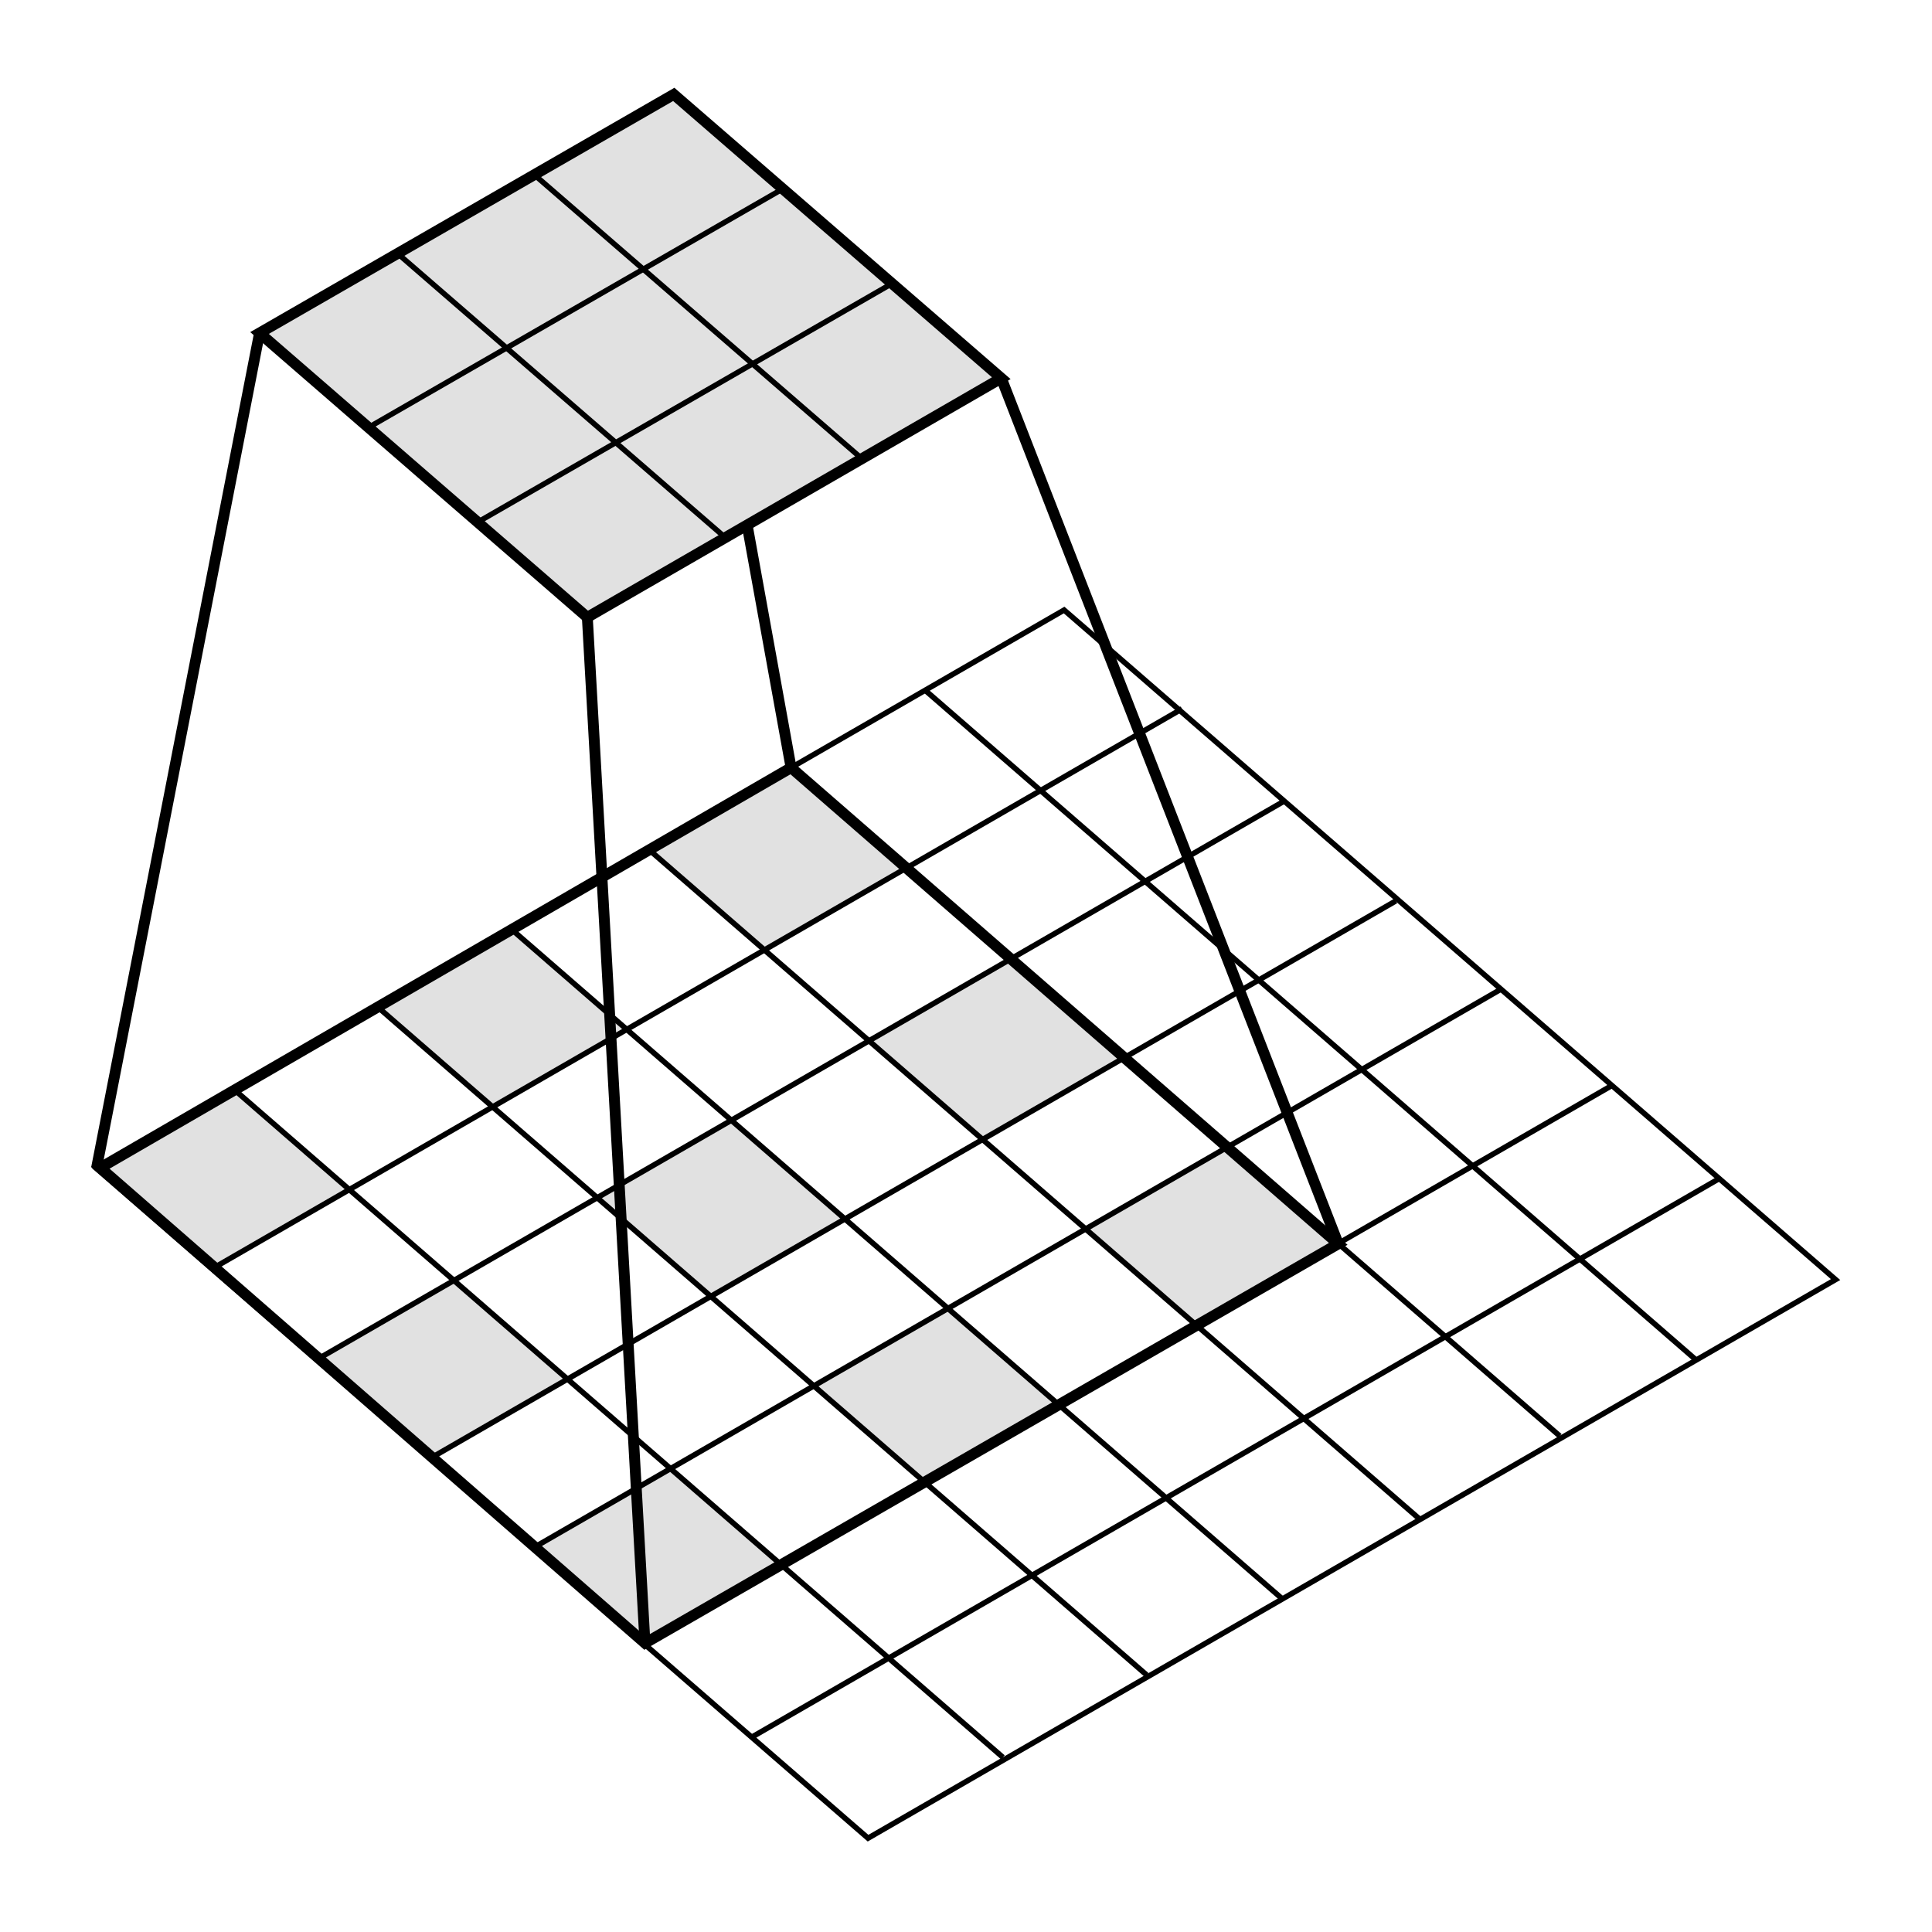 <?xml version="1.0" encoding="UTF-8" standalone="no"?>
<!-- Created with Inkscape (http://www.inkscape.org/) -->

<svg
   xmlns:dc="http://purl.org/dc/elements/1.1/"
   xmlns:cc="http://creativecommons.org/ns#"
   xmlns:rdf="http://www.w3.org/1999/02/22-rdf-syntax-ns#"
   xmlns:svg="http://www.w3.org/2000/svg"
   xmlns="http://www.w3.org/2000/svg"
   xmlns:sodipodi="http://sodipodi.sourceforge.net/DTD/sodipodi-0.dtd"
   xmlns:inkscape="http://www.inkscape.org/namespaces/inkscape"
   width="50mm"
   height="50mm"
   viewBox="0 0 50 50"
   version="1.1"
   id="svg8"
   inkscape:version="0.92.5 (2060ec1f9f, 2020-04-08)"
   sodipodi:docname="dilated-convolution.svg">
  <defs
     id="defs2" />
  <sodipodi:namedview
     id="base"
     pagecolor="#ffffff"
     bordercolor="#666666"
     borderopacity="1.0"
     inkscape:pageopacity="0.0"
     inkscape:pageshadow="2"
     inkscape:zoom="11.250056"
     inkscape:cx="69.239257"
     inkscape:cy="46.135988"
     inkscape:document-units="mm"
     inkscape:current-layer="layer1"
     showgrid="false"
     showborder="true"
     width="200mm"
     showguides="true"
     inkscape:guide-bbox="true"
     inkscape:window-width="2488"
     inkscape:window-height="1376"
     inkscape:window-x="1512"
     inkscape:window-y="517"
     inkscape:window-maximized="1">
    <inkscape:grid
       type="xygrid"
       id="grid815"
       units="mm"
       spacingx="10"
       spacingy="10"
       empspacing="4"
       dotted="false" />
  </sodipodi:namedview>
  <g
     inkscape:label="Layer 1"
     inkscape:groupmode="layer"
     id="layer1"
     transform="translate(0,-247)">
    <g
       id="g399"
       transform="matrix(1.516,0,0,1.516,-30.219,-113.217)">
      <path
         inkscape:connector-curvature="0"
         id="path207"
         d="m 21.582,257.56 16.517,-9.536 13.17,11.43 -16.517,9.536 z"
         style="fill:none;fill-opacity:1;stroke:black;stroke-width:0.093;stroke-linecap:butt;stroke-linejoin:miter;stroke-dasharray:none;stroke-opacity:1;marker-start:none;marker-end:none" />
      <path
         inkscape:connector-curvature="0"
         id="path272-0"
         d="m 23.595,259.247 16.517,-9.536"
         style="fill:none;fill-opacity:1;stroke:black;stroke-width:0.093;stroke-linecap:butt;stroke-linejoin:miter;stroke-dasharray:none;stroke-opacity:1;marker-start:none;marker-end:none" />
      <path
         inkscape:connector-curvature="0"
         id="path272-6"
         d="m 25.349,260.816 16.517,-9.536"
         style="fill:none;fill-opacity:1;stroke:black;stroke-width:0.093;stroke-linecap:butt;stroke-linejoin:miter;stroke-dasharray:none;stroke-opacity:1;marker-start:none;marker-end:none" />
      <path
         inkscape:connector-curvature="0"
         id="path272-2"
         d="m 27.244,262.526 16.517,-9.536"
         style="fill:none;fill-opacity:1;stroke:black;stroke-width:0.093;stroke-linecap:butt;stroke-linejoin:miter;stroke-dasharray:none;stroke-opacity:1;marker-start:none;marker-end:none" />
      <path
         inkscape:connector-curvature="0"
         id="path272-61"
         d="m 29.044,264.03 16.517,-9.536"
         style="fill:none;fill-opacity:1;stroke:black;stroke-width:0.093;stroke-linecap:butt;stroke-linejoin:miter;stroke-dasharray:none;stroke-opacity:1;marker-start:none;marker-end:none" />
      <path
         inkscape:connector-curvature="0"
         id="path272-8"
         d="m 30.945,265.67 16.517,-9.536"
         style="fill:none;fill-opacity:1;stroke:black;stroke-width:0.093;stroke-linecap:butt;stroke-linejoin:miter;stroke-dasharray:none;stroke-opacity:1;marker-start:none;marker-end:none" />
      <path
         inkscape:connector-curvature="0"
         id="path272-7"
         d="m 32.792,267.251 16.517,-9.536"
         style="fill:none;fill-opacity:1;stroke:black;stroke-width:0.093;stroke-linecap:butt;stroke-linejoin:miter;stroke-dasharray:none;stroke-opacity:1;marker-start:none;marker-end:none" />
      <path
         inkscape:connector-curvature="0"
         id="path329-9"
         d="m 23.889,256.174 13.165,11.436"
         style="fill:none;fill-opacity:1;stroke:black;stroke-width:0.093;stroke-linecap:butt;stroke-linejoin:miter;stroke-dasharray:none;stroke-opacity:1;marker-start:none;marker-end:none" />
      <path
         inkscape:connector-curvature="0"
         id="path329-2"
         d="m 26.344,254.769 13.165,11.436"
         style="fill:none;fill-opacity:1;stroke:black;stroke-width:0.093;stroke-linecap:butt;stroke-linejoin:miter;stroke-dasharray:none;stroke-opacity:1;marker-start:none;marker-end:none" />
      <path
         inkscape:connector-curvature="0"
         id="path329-0"
         d="m 28.662,253.472 13.165,11.436"
         style="fill:none;fill-opacity:1;stroke:black;stroke-width:0.093;stroke-linecap:butt;stroke-linejoin:miter;stroke-dasharray:none;stroke-opacity:1;marker-start:none;marker-end:none" />
      <path
         inkscape:connector-curvature="0"
         id="path329-23"
         d="M 31.027,252.128 44.192,263.564"
         style="fill:none;fill-opacity:1;stroke:black;stroke-width:0.093;stroke-linecap:butt;stroke-linejoin:miter;stroke-dasharray:none;stroke-opacity:1;marker-start:none;marker-end:none" />
      <path
         inkscape:connector-curvature="0"
         id="path329-7"
         d="m 33.395,250.688 13.165,11.436"
         style="fill:none;fill-opacity:1;stroke:black;stroke-width:0.093;stroke-linecap:butt;stroke-linejoin:miter;stroke-dasharray:none;stroke-opacity:1;marker-start:none;marker-end:none" />
      <path
         inkscape:connector-curvature="0"
         id="path329-5"
         d="m 35.705,249.375 13.165,11.436"
         style="fill:none;fill-opacity:1;stroke:black;stroke-width:0.093;stroke-linecap:butt;stroke-linejoin:miter;stroke-dasharray:none;stroke-opacity:1;marker-start:none;marker-end:none" />
    </g>
    <g
       id="g522"
       transform="translate(20.273,-18.391)">
      <path
         inkscape:connector-curvature="0"
         id="path401"
         d="m -13.556,274.009 8.483,7.358 10.713,-6.189 -8.476,-7.344 z"
         style="fill:black;fill-opacity:0.12;stroke:black;stroke-width:0.281;stroke-linecap:butt;stroke-linejoin:miter;stroke-dasharray:none;stroke-opacity:1;marker-start:none;marker-end:none" />
      <path
         inkscape:connector-curvature="0"
         id="path413-9"
         d="m -6.456,269.904 8.475,7.346"
         style="fill:none;fill-opacity:1;stroke:black;stroke-width:0.14;stroke-linecap:butt;stroke-linejoin:miter;stroke-dasharray:none;stroke-opacity:1;marker-start:none;marker-end:none" />
      <path
         inkscape:connector-curvature="0"
         id="path413-2"
         d="m -10.002,271.935 8.475,7.346"
         style="fill:none;fill-opacity:1;stroke:black;stroke-width:0.14;stroke-linecap:butt;stroke-linejoin:miter;stroke-dasharray:none;stroke-opacity:1;marker-start:none;marker-end:none" />
      <path
         inkscape:connector-curvature="0"
         id="path468-2"
         d="m 2.903,272.676 -10.72,6.175"
         style="fill:none;fill-opacity:1;stroke:black;stroke-width:0.14;stroke-linecap:butt;stroke-linejoin:miter;stroke-dasharray:none;stroke-opacity:1;marker-start:none;marker-end:none" />
      <path
         inkscape:connector-curvature="0"
         id="path468-8"
         d="M -0.044,270.295 -10.764,276.47"
         style="fill:none;fill-opacity:1;stroke:black;stroke-width:0.14;stroke-linecap:butt;stroke-linejoin:miter;stroke-dasharray:none;stroke-opacity:1;marker-start:none;marker-end:none" />
    </g>
    <path
       style="fill:#000000;fill-opacity:0.12;stroke:none;stroke-width:0.401px;stroke-linecap:butt;stroke-linejoin:miter;stroke-opacity:1;marker-start:none;marker-end:none"
       d="m 2.498,277.231 3.497,-2.101 3.062,2.675 -3.506,1.983 z"
       id="path524"
       inkscape:connector-curvature="0" />
    <path
       style="fill:#000000;fill-opacity:0.12;stroke:none;stroke-width:0.401px;stroke-linecap:butt;stroke-linejoin:miter;stroke-opacity:1;marker-start:none;marker-end:none"
       d="m 9.718,273 3.513,-1.966 2.988,2.604 -3.476,2.005 z"
       id="path534"
       inkscape:connector-curvature="0" />
    <path
       style="fill:#000000;fill-opacity:0.12;stroke:none;stroke-width:0.401px;stroke-linecap:butt;stroke-linejoin:miter;stroke-opacity:1;marker-start:none;marker-end:none"
       d="m 16.817,268.995 3.59,-2.182 3.041,2.663 -3.708,2.112 z"
       id="path544"
       inkscape:connector-curvature="0" />
    <path
       style="fill:#000000;fill-opacity:0.12;stroke:none;stroke-width:0.401px;stroke-linecap:butt;stroke-linejoin:miter;stroke-opacity:1;marker-start:none;marker-end:none"
       d="m 8.209,282.166 3.545,-2.048 2.95,2.585 -3.623,2.056 -2.872,-2.592"
       id="path569"
       inkscape:connector-curvature="0" />
    <path
       style="fill:#000000;fill-opacity:0.12;stroke:none;stroke-width:0.401px;stroke-linecap:butt;stroke-linejoin:miter;stroke-opacity:1;marker-start:none;marker-end:none"
       d="m 15.488,277.988 3.449,-2.014 2.95,2.567 -3.494,1.988 z"
       id="path579"
       inkscape:connector-curvature="0" />
    <path
       style="fill:#000000;fill-opacity:0.12;stroke:none;stroke-width:0.401px;stroke-linecap:butt;stroke-linejoin:miter;stroke-opacity:1;marker-start:none;marker-end:none"
       d="m 22.494,273.95 3.69,-2.121 2.906,2.505 -3.681,2.157 z"
       id="path604"
       inkscape:connector-curvature="0" />
    <path
       style="fill:#000000;fill-opacity:0.12;stroke:none;stroke-width:0.401px;stroke-linecap:butt;stroke-linejoin:miter;stroke-opacity:1;marker-start:none;marker-end:none"
       d="m 28.109,278.799 3.699,-2.13 2.825,2.522 -3.663,2.121 z"
       id="path614"
       inkscape:connector-curvature="0" />
    <path
       style="fill:#000000;fill-opacity:0.12;stroke:none;stroke-width:0.401px;stroke-linecap:butt;stroke-linejoin:miter;stroke-opacity:1;marker-start:none;marker-end:none"
       d="m 21.085,282.854 3.458,-2.005 2.861,2.505 -3.476,2.005 z"
       id="path624"
       inkscape:connector-curvature="0" />
    <path
       style="fill:#000000;fill-opacity:0.12;stroke:none;stroke-width:0.401px;stroke-linecap:butt;stroke-linejoin:miter;stroke-opacity:1;marker-start:none;marker-end:none"
       d="m 13.811,287.039 3.567,-2.064 2.897,2.567 -3.582,1.982 z"
       id="path634"
       inkscape:connector-curvature="0" />
    <path
       style="fill:none;fill-opacity:1;stroke:black;stroke-width:0.281;stroke-linecap:butt;stroke-linejoin:miter;stroke-dasharray:none;stroke-opacity:1;marker-start:none;marker-end:none"
       d="m 6.717,255.617 -4.219,21.614"
       id="path644"
       inkscape:connector-curvature="0" />
    <path
       style="fill:none;fill-opacity:1;stroke:black;stroke-width:0.281;stroke-linecap:butt;stroke-linejoin:miter;stroke-dasharray:none;stroke-opacity:1;marker-start:none;marker-end:none"
       d="m 25.913,256.786 8.721,22.405"
       id="path664"
       inkscape:connector-curvature="0" />
    <path
       style="fill:none;fill-opacity:1;stroke:black;stroke-width:0.281;stroke-linecap:butt;stroke-linejoin:miter;stroke-dasharray:none;stroke-opacity:1;marker-start:none;marker-end:none"
       d="m 15.2,262.975 1.492,26.549"
       id="path674"
       inkscape:connector-curvature="0" />
    <path
       style="fill:none;fill-opacity:1;stroke:#000000;stroke-width:0.281;stroke-linecap:butt;stroke-linejoin:miter;stroke-dasharray:none;stroke-opacity:1;marker-start:none;marker-end:none"
       d="m 19.338,260.598 1.135,6.269"
       id="path694"
       inkscape:connector-curvature="0"
       sodipodi:nodetypes="cc" />
    <path
       style="fill:none;fill-opacity:1;stroke:#000000;stroke-width:0.281;stroke-linecap:butt;stroke-linejoin:miter;stroke-dasharray:none;stroke-opacity:1;marker-start:none;marker-end:none"
       d="M 16.692,289.525 34.633,279.191 20.473,266.867 2.595,277.222 Z"
       id="path944"
       inkscape:connector-curvature="0"
       sodipodi:nodetypes="ccccc" />
  </g>
</svg>
